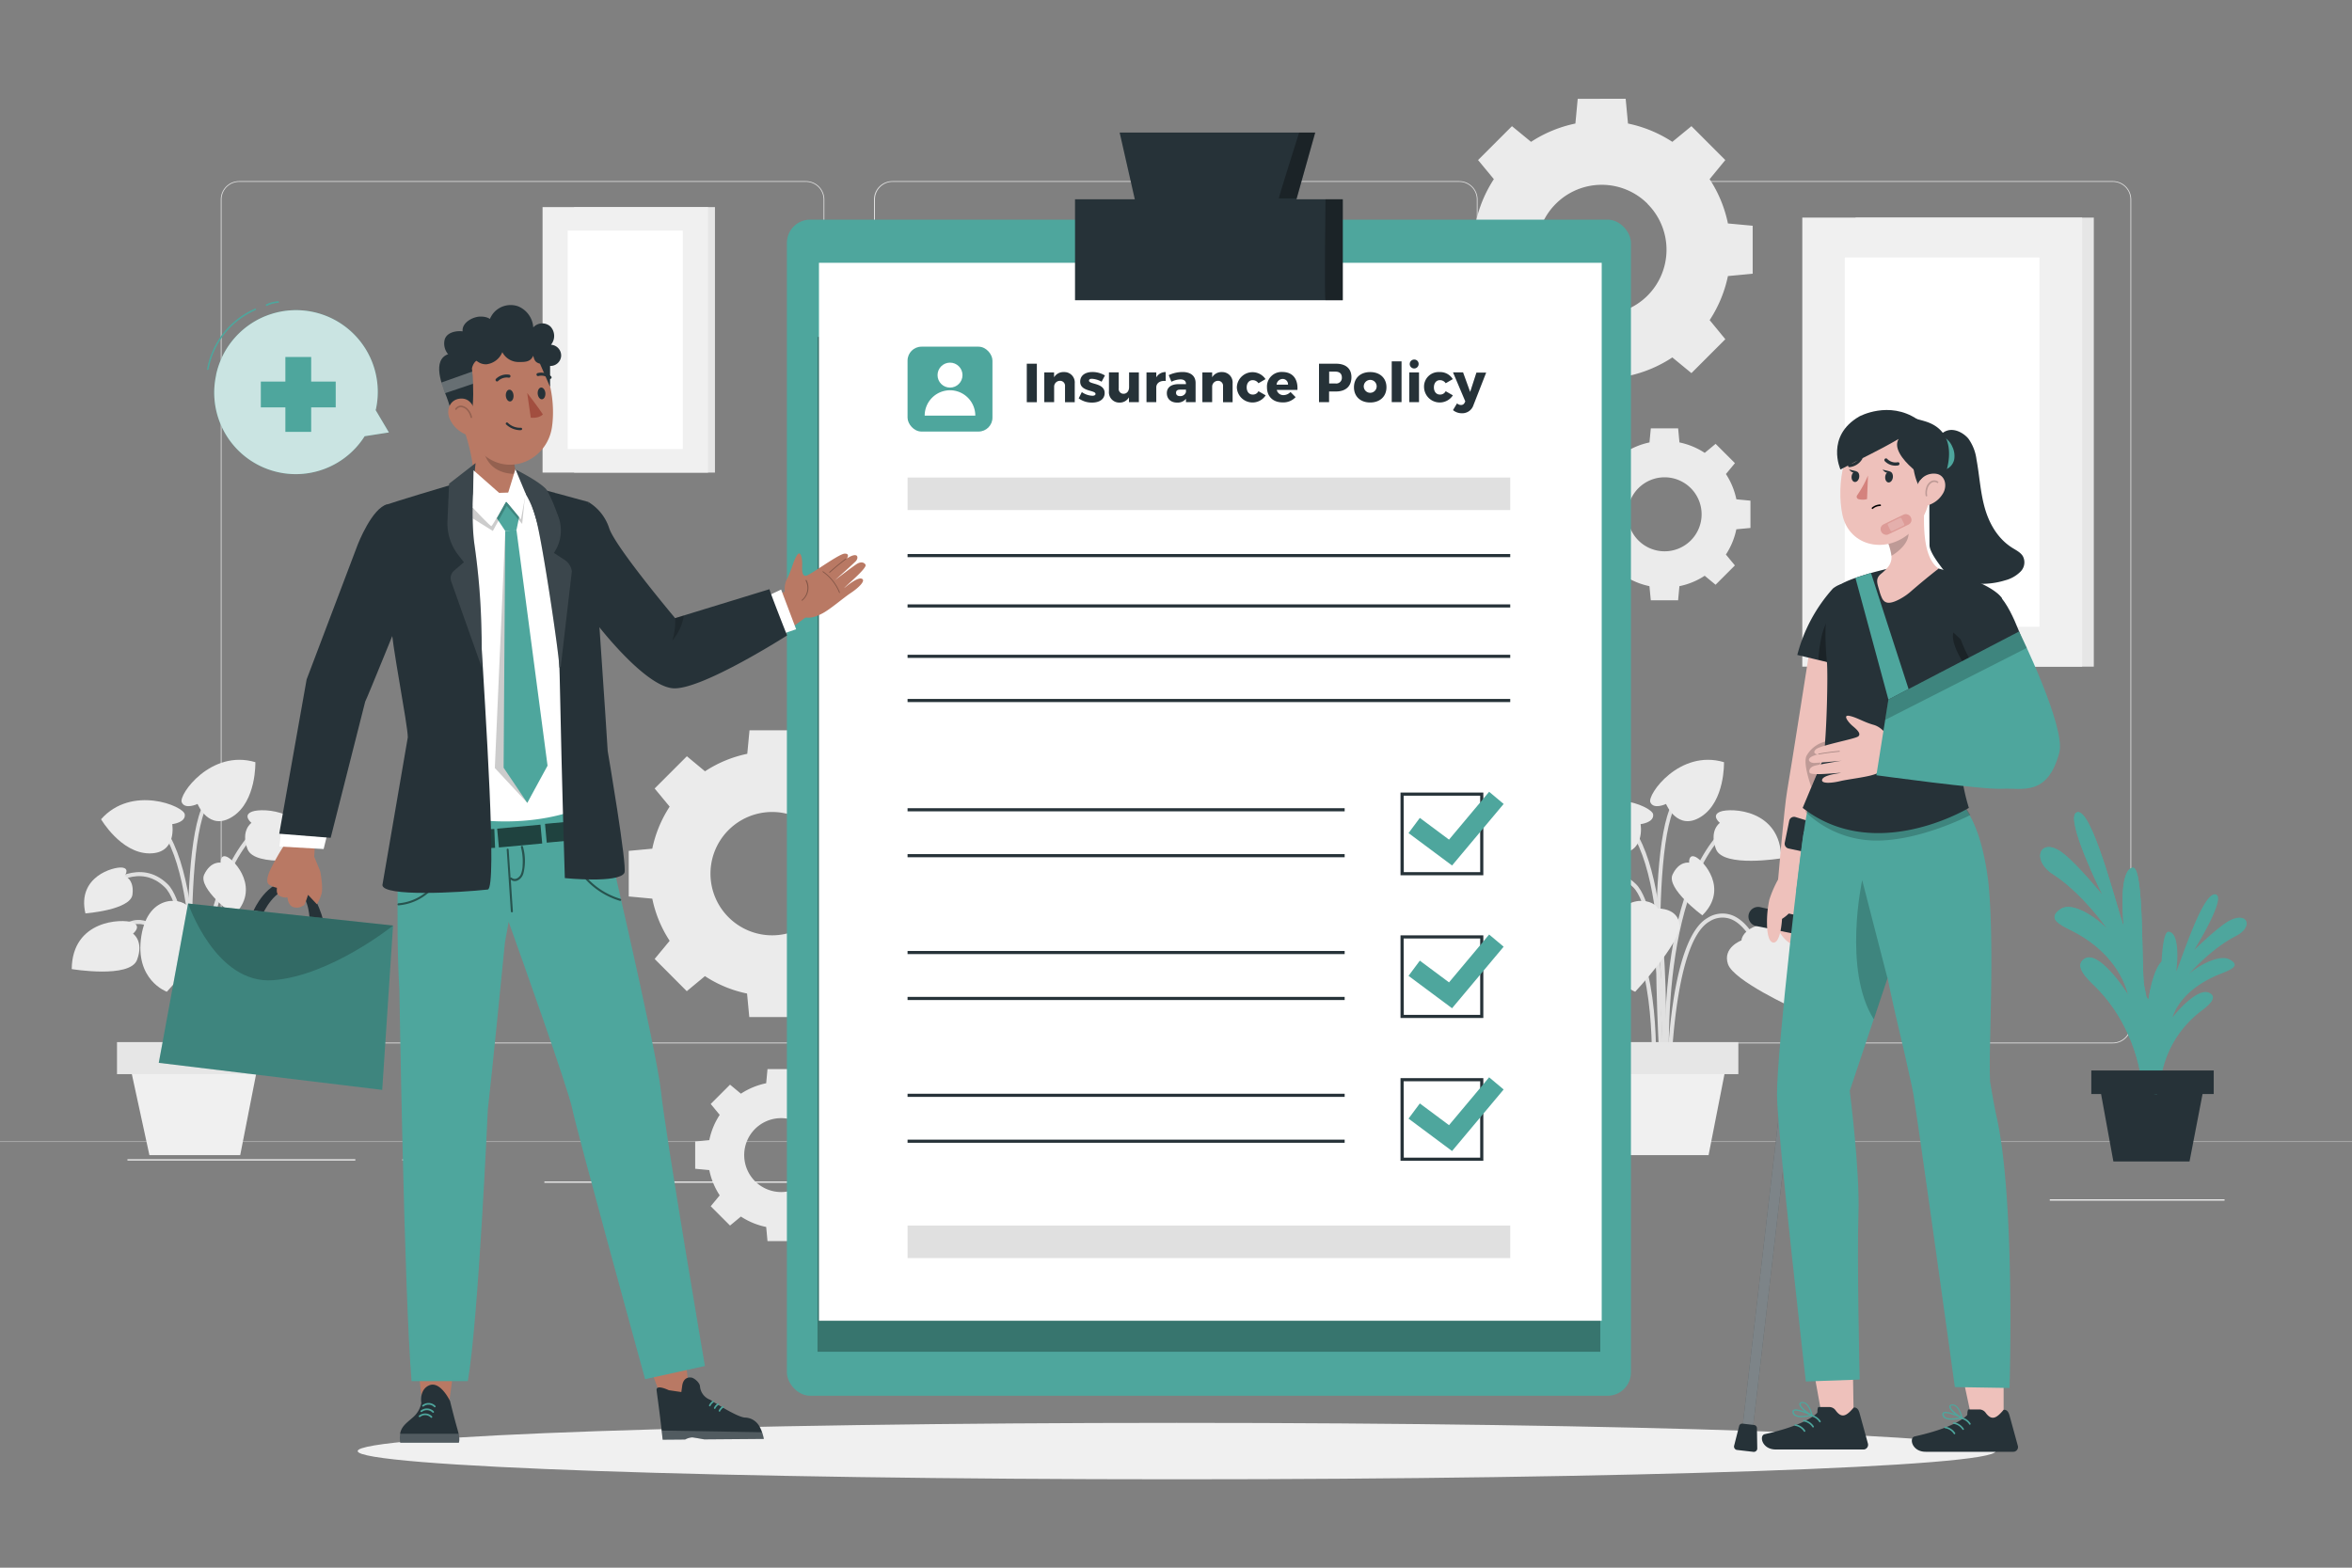 <svg xmlns="http://www.w3.org/2000/svg" viewBox="0 0 750 500"><rect x="0" y="0" width="750" height="500" fill="#808080" stroke="none"/><g id="freepik--background-complete--inject-2"><path d="M673.73,332.77H493a5.87,5.87,0,0,1-5.86-5.86V63.64A5.87,5.87,0,0,1,493,57.77H673.73a5.87,5.87,0,0,1,5.87,5.87V326.91A5.87,5.87,0,0,1,673.73,332.77ZM493,58a5.62,5.62,0,0,0-5.61,5.62V326.91a5.61,5.61,0,0,0,5.61,5.61H673.73a5.62,5.62,0,0,0,5.62-5.61V63.64A5.62,5.62,0,0,0,673.73,58Z" style="fill:#e0e0e0"></path><path d="M465.31,332.77H284.56a5.87,5.87,0,0,1-5.86-5.86V63.64a5.87,5.87,0,0,1,5.86-5.87H465.31a5.87,5.87,0,0,1,5.86,5.87V326.91A5.87,5.87,0,0,1,465.31,332.77ZM284.56,58A5.62,5.62,0,0,0,279,63.64V326.91a5.62,5.62,0,0,0,5.61,5.61H465.31a5.62,5.62,0,0,0,5.61-5.61V63.64A5.62,5.62,0,0,0,465.31,58Z" style="fill:#e0e0e0"></path><path d="M257,332.77H76.27a5.87,5.87,0,0,1-5.87-5.86V63.64a5.87,5.87,0,0,1,5.87-5.87H257a5.87,5.87,0,0,1,5.86,5.87V326.91A5.87,5.87,0,0,1,257,332.77ZM76.27,58a5.62,5.62,0,0,0-5.62,5.62V326.91a5.62,5.62,0,0,0,5.62,5.61H257a5.61,5.61,0,0,0,5.61-5.61V63.64A5.62,5.62,0,0,0,257,58Z" style="fill:#e0e0e0"></path><rect y="364.09" width="750" height="0.12" style="fill:#e0e0e0"></rect><rect x="653.63" y="382.51" width="55.73" height="0.42" style="fill:#ebebeb"></rect><rect x="495.04" y="387.08" width="14.63" height="0.42" style="fill:#ebebeb"></rect><rect x="40.64" y="369.72" width="72.67" height="0.42" style="fill:#ebebeb"></rect><rect x="128.3" y="369.72" width="10.66" height="0.42" style="fill:#ebebeb"></rect><rect x="173.59" y="376.82" width="157.61" height="0.42" style="fill:#ebebeb"></rect><path d="M62.54,342.14c0-.51-1.74-51.16-10-59.17-8-7.79-17.21-.29-17.59,0l-.83-1c.11-.08,10.49-8.56,19.32,0,8.61,8.37,10.3,57.95,10.36,60.05Z" style="fill:#e0e0e0"></path><path d="M63.24,352.1c-.06-.61-5.63-60.81,16.36-86l1,.85C59,291.72,64.47,351.37,64.53,352Z" style="fill:#e0e0e0"></path><path d="M62.43,345.73l-1.29-.09c0-.68,4.31-68.44-11.82-83.27l.87-.95C66.77,276.67,62.61,342.92,62.43,345.73Z" style="fill:#e0e0e0"></path><path d="M64.53,345.69H63.24c0-1.87.53-45.77,13-52.91a8.82,8.82,0,0,1,8.07-.79c7.54,3.12,11.28,16.54,11.43,17.11l-1.24.34c0-.13-3.73-13.38-10.68-16.26a7.63,7.63,0,0,0-6.94.72C65.05,300.67,64.53,345.24,64.53,345.69Z" style="fill:#e0e0e0"></path><path d="M59.67,345.72l-1.28-.07c0-.35,1.88-34.69-7.39-46.79-2.25-2.93-4.69-4.33-7.26-4.15-6.07.42-11.17,9.31-11.22,9.4l-1.12-.64c.22-.39,5.48-9.57,12.25-10.05,3-.21,5.84,1.35,8.37,4.65C61.58,310.55,59.76,344.29,59.67,345.72Z" style="fill:#e0e0e0"></path><path d="M61.7,350.39c-.25-3.33-6.05-81.75,4.16-95.57l1,.77C57,269,62.93,349.48,63,350.3Z" style="fill:#e0e0e0"></path><path d="M87.09,299.93s-6.13,2.26-4.31,7.59S104,321.64,104,321.64s8.11-7.44.66-19.54S87.25,296.11,87.09,299.93Z" style="fill:#ebebeb"></path><path d="M60.44,289.77s6.53-.27,6.9,5.36S53.2,316.31,53.2,316.31s-10.35-3.74-8.13-17.78S58.82,286.31,60.44,289.77Z" style="fill:#ebebeb"></path><path d="M54.92,262.85s4.35-.47,4-3.12S42,250.26,32.23,261.29c0,0,6.26,10.75,15.3,10.89S54.92,262.85,54.92,262.85Z" style="fill:#ebebeb"></path><path d="M63,256.41s-4,1.91-5.05-.53,9.35-17,23.48-12.79c0,0,.37,12.43-7.23,17.34S63,256.41,63,256.41Z" style="fill:#ebebeb"></path><path d="M42.42,297.78s3-2.42-.24-3.6-19.14-.85-19.31,14.9c0,0,18.53,3.08,20.82-2.92S42.42,297.78,42.42,297.78Z" style="fill:#ebebeb"></path><path d="M80.19,262.45s-3-2.42.24-3.61,19.14-.84,19.31,14.91c0,0-18.52,3.08-20.81-2.92S80.19,262.45,80.19,262.45Z" style="fill:#ebebeb"></path><path d="M70.4,275.14s-.26-2.94,2.12-1.79,10.67,10.1,2.07,18.59c0,0-11.57-8.57-9.48-13S70.4,275.14,70.4,275.14Z" style="fill:#ebebeb"></path><path d="M39.74,279.34s1.79-2.35-.84-2.64-14.41,2.85-11.66,14.62c0,0,14.35-1.08,15-6S39.74,279.34,39.74,279.34Z" style="fill:#ebebeb"></path><polygon points="76.6 368.41 47.64 368.41 39.94 332.89 83.57 332.89 76.6 368.41" style="fill:#f0f0f0"></polygon><rect x="37.31" y="332.37" width="48.77" height="10.22" style="fill:#e6e6e6"></rect><path d="M530.77,342.14c0-.51-1.73-51.16-10-59.17-8-7.79-17.21-.29-17.6,0l-.82-1c.1-.08,10.48-8.56,19.32,0,8.61,8.37,10.29,57.95,10.36,60.05Z" style="fill:#e0e0e0"></path><path d="M531.48,352.1c-.06-.61-5.63-60.81,16.35-86l1,.85c-21.62,24.81-16.1,84.46-16,85.06Z" style="fill:#e0e0e0"></path><path d="M530.66,345.73l-1.28-.09c0-.68,4.3-68.44-11.83-83.27l.88-.95C535,276.67,530.85,342.92,530.66,345.73Z" style="fill:#e0e0e0"></path><path d="M532.76,345.69h-1.29c0-1.87.54-45.77,13-52.91a8.8,8.8,0,0,1,8.06-.79c7.54,3.12,11.28,16.54,11.44,17.11l-1.25.34c0-.13-3.72-13.38-10.68-16.26a7.61,7.61,0,0,0-6.93.72C533.28,300.67,532.77,345.24,532.76,345.69Z" style="fill:#e0e0e0"></path><path d="M527.91,345.72l-1.29-.07c0-.35,1.88-34.69-7.39-46.79-2.24-2.93-4.68-4.33-7.26-4.15-6.07.42-11.16,9.31-11.21,9.4l-1.13-.64c.22-.39,5.49-9.57,12.25-10.05,3-.21,5.85,1.35,8.38,4.65C529.82,310.55,528,344.29,527.91,345.72Z" style="fill:#e0e0e0"></path><path d="M529.94,350.39c-.25-3.33-6.06-81.75,4.16-95.57l1,.77c-9.93,13.44-4,93.89-3.91,94.71Z" style="fill:#e0e0e0"></path><path d="M555.32,299.93s-6.13,2.26-4.3,7.59,21.2,14.12,21.2,14.12,8.12-7.44.66-19.54S555.49,296.11,555.32,299.93Z" style="fill:#ebebeb"></path><path d="M528.68,289.77s6.52-.27,6.89,5.36-14.14,21.18-14.14,21.18-10.35-3.74-8.13-17.78S527.05,286.31,528.68,289.77Z" style="fill:#ebebeb"></path><path d="M523.15,262.85s4.35-.47,4-3.12-16.91-9.47-26.69,1.56c0,0,6.26,10.75,15.31,10.89S523.15,262.85,523.15,262.85Z" style="fill:#ebebeb"></path><path d="M531.26,256.41s-3.94,1.91-5-.53,9.35-17,23.48-12.79c0,0,.37,12.43-7.23,17.34S531.26,256.41,531.26,256.41Z" style="fill:#ebebeb"></path><path d="M510.66,297.78s3-2.42-.24-3.6-19.15-.85-19.31,14.9c0,0,18.52,3.08,20.81-2.92S510.66,297.78,510.66,297.78Z" style="fill:#ebebeb"></path><path d="M548.43,262.45s-3-2.42.23-3.61S567.81,258,568,273.75c0,0-18.52,3.08-20.81-2.92S548.43,262.45,548.43,262.45Z" style="fill:#ebebeb"></path><path d="M538.63,275.14s-.26-2.94,2.12-1.79,10.67,10.1,2.08,18.59c0,0-11.57-8.57-9.49-13S538.63,275.14,538.63,275.14Z" style="fill:#ebebeb"></path><path d="M508,279.34s1.8-2.35-.83-2.64-14.41,2.85-11.67,14.62c0,0,14.35-1.08,15-6S508,279.34,508,279.34Z" style="fill:#ebebeb"></path><polygon points="544.83 368.41 515.88 368.41 508.17 332.89 551.8 332.89 544.83 368.41" style="fill:#f0f0f0"></polygon><rect x="505.55" y="332.37" width="48.77" height="10.22" style="fill:#e6e6e6"></rect><path d="M208,270.68l-7.51.7v14.54l7.51.7a38.69,38.69,0,0,0,5.54,13.44l-4.79,5.79L219,316.13l5.79-4.8a38.59,38.59,0,0,0,13.43,5.55l.71,7.5h14.53l.71-7.5a38.91,38.91,0,0,0,13.44-5.55l5.79,4.8,10.27-10.28-4.79-5.79a38.91,38.91,0,0,0,5.55-13.44l7.5-.7V271.38l-7.5-.7a38.91,38.91,0,0,0-5.55-13.44l4.79-5.79-10.27-10.28-5.79,4.8a38.91,38.91,0,0,0-13.44-5.55l-.71-7.5H239l-.71,7.5A38.91,38.91,0,0,0,224.81,246l-5.78-4.8-10.28,10.28,4.79,5.79A38.88,38.88,0,0,0,208,270.68Zm52.14-5.94a19.67,19.67,0,1,1-27.83,0A19.68,19.68,0,0,1,260.14,264.74Z" style="fill:#ebebeb"></path><path d="M507.88,159.25l-4.5.42v8.72l4.5.42a23.25,23.25,0,0,0,3.33,8.06l-2.88,3.47,6.17,6.16,3.47-2.87a23.06,23.06,0,0,0,8,3.32l.43,4.5h8.71l.42-4.5a23,23,0,0,0,8.06-3.32l3.47,2.87,6.16-6.16-2.87-3.47a23.25,23.25,0,0,0,3.33-8.06l4.5-.42v-8.71l-4.49-.43a23.4,23.4,0,0,0-3.33-8.06l2.87-3.47-6.16-6.16-3.47,2.88a23.25,23.25,0,0,0-8.06-3.33l-.42-4.5h-8.71l-.43,4.5a23.28,23.28,0,0,0-8,3.33l-3.47-2.88-6.17,6.16,2.88,3.48A23.28,23.28,0,0,0,507.88,159.25Zm31.27-3.56a11.8,11.8,0,1,1-16.69,0A11.8,11.8,0,0,1,539.15,155.69Z" style="fill:#ebebeb"></path><path d="M226.18,363.63l-4.5.43v8.71l4.5.42a23,23,0,0,0,3.32,8.06l-2.87,3.47,6.16,6.16,3.47-2.87a23,23,0,0,0,8.06,3.32l.42,4.5h8.71l.43-4.5a23.06,23.06,0,0,0,8.05-3.32l3.48,2.87,6.16-6.16-2.88-3.47a23.25,23.25,0,0,0,3.33-8.06l4.5-.42v-8.71l-4.5-.43a23.4,23.4,0,0,0-3.33-8.06l2.88-3.47-6.16-6.16-3.48,2.88a23.28,23.28,0,0,0-8.05-3.33l-.43-4.5h-8.71l-.42,4.5a23.25,23.25,0,0,0-8.06,3.33l-3.47-2.88-6.16,6.16,2.87,3.48A23.06,23.06,0,0,0,226.18,363.63Zm31.26-3.56a11.79,11.79,0,1,1-16.68,0A11.81,11.81,0,0,1,257.44,360.07Z" style="fill:#ebebeb"></path><path d="M476.36,57.14a40.88,40.88,0,0,0-5.83,14.13l-7.89.74V87.3l7.89.75a40.88,40.88,0,0,0,5.83,14.13l-5,6.09,10.81,10.81,6.09-5a40.92,40.92,0,0,0,14.14,5.83l.74,7.9h15.29l.74-7.9A40.92,40.92,0,0,0,533.27,114l6.09,5,10.81-10.81-5-6.09A40.71,40.71,0,0,0,551,88.05l7.89-.75V72L551,71.27a40.71,40.71,0,0,0-5.84-14.13l5-6.09L539.36,40.24l-6.09,5a41,41,0,0,0-14.14-5.84l-.74-7.89H503.1l-.74,7.89a41,41,0,0,0-14.14,5.84l-6.09-5L471.32,51.05Zm49,7.89a20.69,20.69,0,1,1-29.27,0A20.69,20.69,0,0,1,525.38,65Z" style="fill:#ebebeb"></path><rect x="183.06" y="66.05" width="44.92" height="84.68" style="fill:#e6e6e6"></rect><rect x="173.01" y="66.05" width="52.77" height="84.68" style="fill:#f0f0f0"></rect><rect x="181.03" y="73.57" width="36.7" height="69.64" style="fill:#fff"></rect><rect x="591.7" y="69.4" width="75.97" height="143.22" style="fill:#e6e6e6"></rect><rect x="574.71" y="69.4" width="89.24" height="143.22" style="fill:#f0f0f0"></rect><rect x="588.27" y="82.12" width="62.07" height="117.78" style="fill:#fff"></rect></g><g id="freepik--Shadow--inject-2"><path d="M636.38,462.81c0,5-116.93,9-261.17,9s-261.16-4.05-261.16-9,116.93-9,261.16-9S636.38,457.82,636.38,462.81Z" style="fill:#f0f0f0"></path></g><g id="freepik--Plant--inject-2"><g id="freepik--freepik--Plant--inject-111--inject-2"><polygon points="669.8 347.92 673.91 370.44 698.19 370.44 702.54 347.92 669.8 347.92" style="fill:#263238"></polygon><path d="M688.87,345.64a33.31,33.31,0,0,1,12.94-23.11c1.89-1.46,5.85-4.36,2.64-5.9-3.68-1.75-10.72,6.44-11.71,7.95,2.09-6.52,8.41-11.25,15.26-13.95,3.39-1.34,6.62-2.61,3-4.6s-11.42,2.84-13.23,4.91c4.28-4.78,9.69-9.56,15.24-12.42,6.12-3.16,3.35-8.42-3-4.35-3.91,2.53-10.34,8.84-10.34,8.84s10.11-16.21,7.06-17.67c-3.95-1.89-10.87,20.19-12.78,24.54.51-3.61,1-12.34-2.37-12.72-3.07-.34-2.32,21.4-3,25.24-.45,1.67-.66,2.52-1,4.21-.33-2.9-2.37-10.53-5.41-9.65-2.59.75-1,6.46-.32,9.17,1.63,6.57,3.27,12.93,3.29,19.66Z" style="fill:#4EA69D"></path><path d="M683.32,348.79c-.79-12.72-6.38-25.59-15.35-34.31-2.24-2.18-6.94-6.49-3.16-8.76,4.35-2.6,12.72,9.55,13.88,11.8-2.47-9.69-10-16.7-18.1-20.72-4-2-7.85-3.86-3.57-6.82s13.55,4.21,15.69,7.28c-5.08-7.11-11.5-14.22-18.07-18.44-7.26-4.67-3.95-12.49,3.5-6.45,4.69,3.74,12.3,13.09,12.3,13.09s-12-24.06-8.36-26.27c4.65-2.85,12.89,30,15.15,36.43-.6-5.35-1.17-18.32,2.86-18.88,3.64-.51,2.75,31.76,3.6,37.47.53,2.49.79,3.73,1.19,6.25.4-4.3,2.8-15.64,6.44-14.32,3.06,1.1,1.17,9.58.37,13.61-1.94,9.75-3.89,19.19-3.9,29.19Z" style="fill:#4EA69D"></path><path d="M683.32,348.79c-.79-12.72-6.38-25.59-15.35-34.31-2.24-2.18-6.94-6.49-3.16-8.76,4.35-2.6,12.72,9.55,13.88,11.8-2.47-9.69-10-16.7-18.1-20.72-4-2-7.85-3.86-3.57-6.82s13.55,4.21,15.69,7.28c-5.08-7.11-11.5-14.22-18.07-18.44-7.26-4.67-3.95-12.49,3.5-6.45,4.69,3.74,12.3,13.09,12.3,13.09s-12-24.06-8.36-26.27c4.65-2.85,12.89,30,15.15,36.43-.6-5.35-1.17-18.32,2.86-18.88,3.64-.51,2.75,31.76,3.6,37.47.53,2.49.79,3.73,1.19,6.25.4-4.3,2.8-15.64,6.44-14.32,3.06,1.1,1.17,9.58.37,13.61-1.94,9.75-3.89,19.19-3.9,29.19Z" style="fill:#4EA69D"></path><rect x="666.87" y="341.42" width="39.04" height="7.51" style="fill:#263238"></rect></g></g><g id="freepik--Clipboard--inject-2"><rect x="250.92" y="70.05" width="269.15" height="375.11" rx="7.43" style="fill:#4EA69D"></rect><rect x="260.69" y="107.46" width="249.6" height="323.67" style="opacity:0.3"></rect><rect x="261.15" y="83.82" width="249.6" height="337.42" style="fill:#fff"></rect><rect x="289.4" y="152.3" width="192.18" height="10.38" style="fill:#e0e0e0"></rect><rect x="289.4" y="390.87" width="192.18" height="10.38" style="fill:#e0e0e0"></rect><rect x="289.4" y="176.7" width="192.18" height="1" style="fill:#263238"></rect><rect x="289.4" y="192.76" width="192.18" height="1" style="fill:#263238"></rect><rect x="289.4" y="208.83" width="192.18" height="1" style="fill:#263238"></rect><rect x="289.4" y="222.92" width="192.18" height="1" style="fill:#263238"></rect><rect x="289.4" y="257.77" width="139.38" height="1" style="fill:#263238"></rect><rect x="289.4" y="272.41" width="139.38" height="1" style="fill:#263238"></rect><path d="M473,279.15H446.59V252.79H473Zm-25.36-1H472V253.79H447.59Z" style="fill:#263238"></path><polygon points="463.03 276.04 449.15 265.7 452.75 260.86 462.06 267.79 474.85 252.53 479.48 256.41 463.03 276.04" style="fill:#4EA69D"></polygon><rect x="289.4" y="303.3" width="139.38" height="1" style="fill:#263238"></rect><rect x="289.4" y="317.95" width="139.38" height="1" style="fill:#263238"></rect><path d="M473,324.68H446.59V298.32H473Zm-25.36-1H472V299.32H447.59Z" style="fill:#263238"></path><polygon points="463.03 321.57 449.15 311.24 452.75 306.39 462.06 313.32 474.85 298.06 479.48 301.94 463.03 321.57" style="fill:#4EA69D"></polygon><rect x="289.4" y="348.84" width="139.38" height="1" style="fill:#263238"></rect><rect x="289.4" y="363.48" width="139.38" height="1" style="fill:#263238"></rect><path d="M473,370.22H446.59V343.86H473Zm-25.36-1H472V344.86H447.59Z" style="fill:#263238"></path><polygon points="463.03 367.11 449.15 356.77 452.75 351.93 462.06 358.86 474.85 343.6 479.48 347.48 463.03 367.11" style="fill:#4EA69D"></polygon><path d="M330.63,116v12.29h-3.21V116Z" style="fill:#263238"></path><path d="M342.71,122.28v6h-3.1v-5.08a1.57,1.57,0,0,0-1.61-1.74,1.86,1.86,0,0,0-1.86,1.81v5H333v-9.48h3.12v1.54a3.47,3.47,0,0,1,3.14-1.66A3.31,3.31,0,0,1,342.71,122.28Z" style="fill:#263238"></path><path d="M348.15,120.81c-.53,0-.9.19-.9.6,0,1.24,5,.65,5,3.94,0,2-1.71,3.05-4,3.05a7,7,0,0,1-4.28-1.35l1-2a6.21,6.21,0,0,0,3.37,1.17c.58,0,1-.19,1-.58,0-1.29-4.89-.65-4.89-3.92,0-2,1.66-3.07,3.89-3.07a7.72,7.72,0,0,1,4,1.1l-1.06,2A7.09,7.09,0,0,0,348.15,120.81Z" style="fill:#263238"></path><path d="M363.16,118.78v9.48H360v-1.54a3.35,3.35,0,0,1-3,1.68,3.29,3.29,0,0,1-3.38-3.63v-6h3.12v5.1a1.52,1.52,0,0,0,1.52,1.72c1.11,0,1.78-.9,1.78-2.14v-4.68Z" style="fill:#263238"></path><path d="M371.71,118.66v2.85c-1.73-.17-2.89.6-3,1.91v4.84h-3.12v-9.48h3.12v1.58A3.41,3.41,0,0,1,371.71,118.66Z" style="fill:#263238"></path><path d="M381.25,122.09v6.17h-3.07v-1.07a3.4,3.4,0,0,1-2.85,1.21c-2,0-3.25-1.22-3.25-3s1.28-2.84,3.63-2.88h2.47v-.1c0-.89-.61-1.42-1.8-1.42a6.92,6.92,0,0,0-2.84.75l-.86-2.1a10.4,10.4,0,0,1,4.42-1C379.71,118.66,381.23,119.92,381.25,122.09Zm-3.07,3v-.82h-1.86c-.87,0-1.31.32-1.31,1s.47,1.07,1.28,1.07A1.86,1.86,0,0,0,378.18,125.05Z" style="fill:#263238"></path><path d="M393.05,122.28v6H390v-5.08a1.57,1.57,0,0,0-1.61-1.74,1.86,1.86,0,0,0-1.86,1.81v5h-3.12v-9.48h3.12v1.54a3.47,3.47,0,0,1,3.14-1.66A3.31,3.31,0,0,1,393.05,122.28Z" style="fill:#263238"></path><path d="M399.43,121.25c-1.12,0-1.89.93-1.89,2.3s.77,2.29,1.89,2.29a1.93,1.93,0,0,0,1.86-1.07l2.3,1.32a5,5,0,0,1-9.19-2.53,5,5,0,0,1,9.15-2.64l-2.26,1.31A2.18,2.18,0,0,0,399.43,121.25Z" style="fill:#263238"></path><path d="M413.72,124.35h-6.59a2.13,2.13,0,0,0,2.16,1.67,3.11,3.11,0,0,0,2.22-1l1.63,1.64a5.33,5.33,0,0,1-4.13,1.68c-3.11,0-5-1.91-5-4.81a4.65,4.65,0,0,1,4.95-4.89C412.25,118.67,413.93,120.9,413.72,124.35Zm-3-1.66a1.7,1.7,0,0,0-1.75-1.83,2,2,0,0,0-1.9,1.83Z" style="fill:#263238"></path><path d="M430.94,120.29c0,2.89-1.8,4.57-4.94,4.57h-2.19v3.4H420.6V116H426C429.14,116,430.94,117.55,430.94,120.29Zm-3.05.1c0-1.21-.75-1.86-2.05-1.86h-2v3.77h2A1.79,1.79,0,0,0,427.89,120.39Z" style="fill:#263238"></path><path d="M442.11,123.51c0,2.93-2.07,4.86-5.19,4.86s-5.17-1.93-5.17-4.86,2.05-4.84,5.17-4.84S442.11,120.6,442.11,123.51Zm-7.22,0a2.06,2.06,0,1,0,2-2.35A2.09,2.09,0,0,0,434.89,123.55Z" style="fill:#263238"></path><path d="M446.92,115.25v13h-3.13v-13Z" style="fill:#263238"></path><path d="M452.49,118.78v9.48h-3.1v-9.48Zm-.12-2.67a1.42,1.42,0,1,1-1.42-1.43A1.37,1.37,0,0,1,452.37,116.11Z" style="fill:#263238"></path><path d="M459.14,121.25c-1.13,0-1.9.93-1.9,2.3s.77,2.29,1.9,2.29a1.93,1.93,0,0,0,1.85-1.07l2.3,1.32a5,5,0,0,1-9.19-2.53,4.63,4.63,0,0,1,4.91-4.89,4.7,4.7,0,0,1,4.25,2.25L461,122.23A2.17,2.17,0,0,0,459.14,121.25Z" style="fill:#263238"></path><path d="M466.13,131.8a4.31,4.31,0,0,1-2.8-1l1.29-2.15a1.9,1.9,0,0,0,1.27.52,1.2,1.2,0,0,0,1.14-.72l.22-.43-3.92-9.26h3.21L468.8,125l2-6.17h3.11l-4.07,10.41A3.72,3.72,0,0,1,466.13,131.8Z" style="fill:#263238"></path><rect x="289.4" y="110.57" width="27.07" height="27.07" rx="4.44" style="fill:#4EA69D"></rect><circle cx="302.94" cy="119.64" r="3.98" style="fill:#fff"></circle><path d="M302.94,124.47a8.09,8.09,0,0,0-8.08,8.09H311A8.09,8.09,0,0,0,302.94,124.47Z" style="fill:#fff"></path><rect x="342.8" y="63.56" width="85.38" height="32.2" style="fill:#263238"></rect><polygon points="412.52 66.81 362.6 66.81 357.03 42.29 419.36 42.29 412.52 66.81" style="fill:#263238"></polygon><path d="M414.26,42.29c-.05.15-6.65,21-6.48,21h5.66l6-21Z" style="opacity:0.3"></path><path d="M422.67,63.56s-.41,32.2,0,32.2h5.51V63.56Z" style="opacity:0.3"></path></g><g id="freepik--speech-bubble--inject-2"><path d="M68.93,119.59a26,26,0,0,0,47.35,19.54l7.73-1.21-4.22-7.11c0-.14.08-.28.11-.42a26.05,26.05,0,1,0-51-10.8Z" style="fill:#4EA69D"></path><path d="M68.93,119.59a26,26,0,0,0,47.35,19.54l7.73-1.21-4.22-7.11c0-.14.08-.28.11-.42a26.05,26.05,0,1,0-51-10.8Z" style="fill:#fff;opacity:0.7"></path><path d="M66.23,118h0a.25.25,0,0,1-.2-.29A26.14,26.14,0,0,1,81.3,98.45a.24.24,0,0,1,.33.13.25.25,0,0,1-.13.33,25.64,25.64,0,0,0-15,18.87A.26.26,0,0,1,66.23,118Z" style="fill:#4EA69D"></path><path d="M85,97.55a.27.27,0,0,1-.23-.14.25.25,0,0,1,.11-.33,9.8,9.8,0,0,1,3.82-1,.25.25,0,0,1,.26.24.25.25,0,0,1-.23.26,9.13,9.13,0,0,0-3.62,1Z" style="fill:#4EA69D"></path><rect x="91" y="113.86" width="8.23" height="23.88" style="fill:#4EA69D"></rect><rect x="91" y="113.86" width="8.23" height="23.88" transform="translate(-30.69 220.93) rotate(-90)" style="fill:#4EA69D"></rect></g><g id="freepik--character-2--inject-2"><rect x="564.16" y="307.81" width="3.33" height="149.44" transform="translate(48.07 -62.91) rotate(6.65)" style="fill:#263238"></rect><rect x="564.16" y="307.81" width="3.33" height="149.44" transform="translate(48.07 -62.91) rotate(6.65)" style="fill:#fff;isolation:isolate;opacity:0.4"></rect><path d="M559.17,463.06l-5.36-.62A1.11,1.11,0,0,1,553,461l1.55-6.09a1,1,0,0,1,1.1-.85l3.72.43a1.06,1.06,0,0,1,.88,1.08l.1,6.29A1.1,1.1,0,0,1,559.17,463.06Z" style="fill:#263238"></path><path d="M567.63,297.52s2,3.37,4.33,3.7a3.92,3.92,0,0,0,3.58-1.19l.5-11.71-2.49-9.46L568.17,286Z" style="fill:#eec1bb"></path><path d="M578.05,200.92s-7.26,46.26-8.17,51.32S567,280.51,567,280.51l6.29,3.24,11.86-41.13,1.41-27Z" style="fill:#eec1bb"></path><path d="M585,264.43l-12.46-3.84a1.57,1.57,0,0,0-2,1.19l-1.42,7a1.57,1.57,0,0,0,1.21,1.84l12.35,2.66a1.58,1.58,0,0,0,1.84-1.13l.67-2.55.86-3.29A1.56,1.56,0,0,0,585,264.43Z" style="fill:#263238"></path><polygon points="576.49 311.22 583.23 273.66 577.49 272.08 571.97 310.64 576.49 311.22" style="fill:#263238"></polygon><path d="M576.3,292.67l-15-3.34a3.09,3.09,0,0,0-3.7,2.43h0a3.09,3.09,0,0,0,2.41,3.59L574,298.2Z" style="fill:#263238"></path><path d="M573.05,281c0,.45.82,4.57-.6,7.53a11.52,11.52,0,0,1-4.2,4.53s-.36,7.42-2.61,7.56-2.18-5.91-2.18-5.91a34.26,34.26,0,0,1,.74-7.74,35.09,35.09,0,0,1,3.56-7.76Z" style="fill:#eec1bb"></path><path d="M582,236.53a9.34,9.34,0,0,0-5.93,4.52c-1.26,2.53,1.54,10,1.54,10S581.67,241.8,582,236.53Z" style="isolation:isolate;opacity:0.2"></path><polygon points="638.91 452.92 629.04 453.88 623.65 428.7 638.91 427.27 638.91 452.92" style="fill:#eec1bb"></polygon><path d="M627.61,449.53h3.53a2.5,2.5,0,0,1,2,1c2,2.78,3.56,1.73,5.77-.88,1.4-.16,1.78,1.45,1.9,1.88l2.63,9.58a1.51,1.51,0,0,1-1,1.86,1.59,1.59,0,0,1-.43.06H614.06c-4.44,0-5.36-4.47-3.53-4.89,8.22-1.81,14-4.23,16.58-6.62C627.59,451.14,627.1,450.82,627.61,449.53Z" style="fill:#263238"></path><path d="M622.36,452.79a16,16,0,0,0,3.3-.43.19.19,0,0,0,0-.36c-.49-.24-4.9-2.3-6-1.52a.63.63,0,0,0-.29.62,1.45,1.45,0,0,0,.6,1.15A3.93,3.93,0,0,0,622.36,452.79Zm2.61-.69c-1.3.24-3.71.56-4.71-.18a1.17,1.17,0,0,1-.44-.84.26.26,0,0,1,.12-.27C620.55,450.39,623.14,451.3,625,452.1Z" style="fill:#4EA69D"></path><path d="M625.62,452.38h.13a.19.19,0,0,0,.06-.21c0-.18-1-4.52-3.45-4.24-.6.08-.77.36-.79.61-.15,1.15,2.62,3.32,3.94,3.87Zm-3-4.11c1.53,0,2.42,2.53,2.72,3.54-1.44-.76-3.45-2.56-3.33-3.26,0-.06,0-.22.45-.27Z" style="fill:#4EA69D"></path><path d="M628.16,454.42a.25.25,0,0,1-.21-.12,4,4,0,0,0-2.82-1.81.25.25,0,0,1-.21-.28.24.24,0,0,1,.28-.21,4.49,4.49,0,0,1,3.17,2,.24.24,0,0,1-.08.34A.2.2,0,0,1,628.16,454.42Z" style="fill:#4EA69D"></path><path d="M626,456.07a.25.25,0,0,1-.21-.12,4,4,0,0,0-2.81-1.81.25.25,0,0,1,.06-.5,4.5,4.5,0,0,1,3.17,2.05.24.24,0,0,1-.08.34A.2.2,0,0,1,626,456.07Z" style="fill:#4EA69D"></path><path d="M623.25,457.45a.25.25,0,0,1-.21-.11,4,4,0,0,0-2.82-1.81.25.25,0,0,1,.07-.5,4.54,4.54,0,0,1,3.17,2,.26.26,0,0,1-.08.35A.31.31,0,0,1,623.25,457.45Z" style="fill:#4EA69D"></path><polygon points="591.1 452.15 581.23 453.12 576.66 427.85 590.68 426.32 591.1 452.15" style="fill:#eec1bb"></polygon><path d="M579.8,448.76h3.53a2.51,2.51,0,0,1,2,1.05c2,2.77,3.56,1.72,5.77-.88,1.4-.17,1.78,1.44,1.9,1.88l2.63,9.57a1.52,1.52,0,0,1-1,1.87,1.27,1.27,0,0,1-.43.05H566.25c-4.44,0-5.36-4.47-3.53-4.88,8.22-1.82,14-4.24,16.58-6.63C579.78,450.37,579.29,450.06,579.8,448.76Z" style="fill:#263238"></path><path d="M574.55,452a16,16,0,0,0,3.3-.43.2.2,0,0,0,.12-.25.2.2,0,0,0-.12-.12c-.49-.24-4.9-2.3-6-1.52a.66.66,0,0,0-.29.63,1.47,1.47,0,0,0,.6,1.15A3.93,3.93,0,0,0,574.55,452Zm2.61-.69c-1.3.24-3.71.56-4.71-.19a1.15,1.15,0,0,1-.44-.84.25.25,0,0,1,.12-.26C572.74,449.62,575.33,450.53,577.16,451.34Z" style="fill:#4EA69D"></path><path d="M577.81,451.61a.15.15,0,0,0,.13,0,.18.18,0,0,0,.06-.2c0-.19-1-4.52-3.45-4.25-.6.08-.77.37-.79.61-.15,1.15,2.62,3.32,3.94,3.88Zm-3-4.1c1.53,0,2.42,2.53,2.72,3.54-1.44-.76-3.45-2.57-3.33-3.27,0,0,0-.22.45-.26Z" style="fill:#4EA69D"></path><path d="M580.35,453.66a.25.25,0,0,1-.21-.12,4,4,0,0,0-2.81-1.81.25.25,0,1,1,.06-.5,4.52,4.52,0,0,1,3.17,2,.26.26,0,0,1-.08.35A.28.28,0,0,1,580.35,453.66Z" style="fill:#4EA69D"></path><path d="M578.16,455.3a.26.26,0,0,1-.21-.11,4,4,0,0,0-2.81-1.81.25.25,0,1,1,.06-.5,4.52,4.52,0,0,1,3.17,2,.25.25,0,0,1-.08.35A.28.28,0,0,1,578.16,455.3Z" style="fill:#4EA69D"></path><path d="M575.44,456.69a.22.22,0,0,1-.21-.12,4,4,0,0,0-2.82-1.81.25.25,0,0,1-.21-.28.25.25,0,0,1,.28-.21,4.46,4.46,0,0,1,3.17,2,.25.25,0,0,1-.08.34A.22.22,0,0,1,575.44,456.69Z" style="fill:#4EA69D"></path><path d="M575.23,265.19c-.71,2.11-8.68,69.58-8.58,84.14.07,11.79,9.19,91.28,9.19,91.28L593,440s-.88-39.24-.38-52.86-2.78-39.22-2.78-39.22L610.4,286.5l-.78-20.62Z" style="fill:#4EA69D"></path><path d="M636.59,355.84c-.45-2-1.17-6-2.06-11.22l.09,0c-.65-7,1.58-43.05-.62-63.66-1.69-13.12-4.83-20.1-8.2-24.45l-.48-.61c-.56-.7-.9-1.09-.9-1.09-.65.17-1.28.32-1.92.45l-.71.16a90.12,90.12,0,0,1-44-2.16c-2.19,5.42-3.39,18.87-5,30.86,2.49,2.73,12.2,5.28,24.76,7.63l3.58,16.2c1.89,10,4.31,19.89,6.36,28.76l2.15,9.72c.13.64.26,1.27.38,1.89,1.09,5.58,13.34,94.08,13.34,94.08l17.44.28S642.7,382.47,636.59,355.84Z" style="fill:#4EA69D"></path><path d="M575.68,258.88a32.55,32.55,0,0,0,22.48,9.21c14.2.13,30.12-8.14,30.12-8.14l-1.78-3.05-40.89,4.46-8.41-4.46Z" style="isolation:isolate;opacity:0.2"></path><path d="M601.88,312c.07.33-8.07-31.28-8.07-31.28s-6.24,28.63,3.7,44.37Z" style="isolation:isolate;opacity:0.2"></path><path d="M584.48,187.7a50.57,50.57,0,0,0-11.36,21.19l19.49,4.67s5.39-14.24,3.21-19.45C593.54,188.69,590,183.47,584.48,187.7Z" style="fill:#263238"></path><g style="opacity:0.3"><path d="M583.26,196.94a21.18,21.18,0,0,0-2.18,5.16,45.79,45.79,0,0,0-1.25,8.21l3.75,1.08C583.43,206.38,583.41,202,583.26,196.94Z"></path></g><path d="M632.25,211.86l6.17-21c-3.9-5.82-23.21-10.29-23.21-10.29l-12.71.69s-4.89,1.09-9.08,2.46c-5.58,1.82-8.6,3.28-9.94,6.38,0,0-2.33,6.87-.92,21,.38,3.89-.06,24.12-1.14,30.81l-6.59,15.76c23.24,18.1,53,0,53,0a63.43,63.43,0,0,1-2.22-9.87c.34-4-.13-10.13,1.56-17.1C627.48,229.36,631.69,213.17,632.25,211.86Z" style="fill:#263238"></path><path d="M630.3,217.63s-8.91-11.22-7.4-15.89l9.17,8.58Z" style="opacity:0.3"></path><path d="M635.68,188.75c4.88,1.64,9.74,17.07,9.74,17.07l-14.34,9.47s-8.41-12.48-6.89-18.92C625.49,190.92,629.48,186.65,635.68,188.75Z" style="fill:#263238"></path><path d="M632,214.67s8.82,19,8.67,19.74c-.56,2.7-28.84.88-28.84.88l-.69,7.59a104.28,104.28,0,0,0,26,4.37c13.62.28,19.83-6.86,16.53-15.37-3.52-9.08-9.93-25-9.93-25Z" style="fill:#eec1bb"></path><path d="M640.67,234.41a8.59,8.59,0,0,1,5.6,1.09s-.27-1.25-2.58-2.11a10.65,10.65,0,0,0-3.54-.39Z" style="opacity:0.3"></path><path d="M602.39,235.43s-1.87-3.4-4.95-4.25-5.33-2.37-7.67-2.85-.37,2.07,1,3.22,2.81,2.46,1.79,3.31-12.3,2.85-13.58,4.19.64,1.59.64,1.59-2.72.56-2.8,1.7c0,.3.42,1,1.7,1,2.88-.14,8.92-.73,8.92-.73-.35,0-7.75,1.29-8.83,1.63-1.42.43-1.86,1.36-1.58,2.17.4,1.16,9.62-.09,10,.13,0,0-5.34.54-5.95,2s2.76,1.3,5.72.59c2.7-.64,8.18-1.21,10.87-2.13,3.31-1.14,5.27-2.65,5.59-5.92A11.11,11.11,0,0,0,602.39,235.43Z" style="fill:#eec1bb"></path><path d="M579.91,240.63a.13.13,0,0,1-.12-.11.12.12,0,0,1,.1-.14c2.19-.39,4.42-.69,6.64-.88a.14.14,0,0,1,.14.12.12.12,0,0,1-.12.13c-2.21.19-4.43.49-6.61.87Z" style="opacity:0.3"></path><path d="M598.34,247.26l3.83-24.13,41.67-21.71s15,30.53,12.83,38.62c-3.79,14.23-12,11.17-18.25,11.53S598.34,247.26,598.34,247.26Z" style="fill:#4EA69D"></path><polygon points="602.17 223.13 591.65 184.29 596.61 182.73 608.61 219.77 602.17 223.13" style="fill:#4EA69D"></polygon><polygon points="602.17 223.13 643.85 201.41 646.3 206.64 601.14 229.6 602.17 223.13" style="isolation:isolate;opacity:0.2"></polygon><path d="M645,177.32c-.75-1.18-2.16-1.86-3.4-2.64-4.71-3-7.4-7.93-8.77-12.93s-1.63-10.19-2.58-15.27a14.48,14.48,0,0,0-2.55-6.54c-1.51-1.91-6.17-4.93-9.49-.58l0,7.4c-1.3,3.5-1.14,7.29-.67,11s-2.08-2-2.26,1.69c-.11,2.21,0,12.17,0,14.38s3,6.05,4.4,7.88c1.74,2.3,4.81,3.54,7.86,4.09a25,25,0,0,0,11.89-.72,10.67,10.67,0,0,0,4.9-2.8A4.17,4.17,0,0,0,645,177.32Z" style="fill:#263238"></path><path d="M618.25,138.77a6.27,6.27,0,0,1,4.32,3.74,6.72,6.72,0,0,1,.61,3.86,4.3,4.3,0,0,1-2.21,3.11,3.17,3.17,0,0,1-3.64-.61,3.89,3.89,0,0,1-.69-3.38,27,27,0,0,1,1.14-3.39,5.48,5.48,0,0,0,.22-3.52" style="fill:#4EA69D"></path><path d="M618.19,181.35s-3.94,3-9,7.41a18.5,18.5,0,0,1-3.46,2.35c-3.32,1.77-4.76,1.31-5.58-.29a14.26,14.26,0,0,1-.68-1.76c-.7-2.68-1.76-4.37.42-6.1,2.44-2,3.62-3.62,3.18-6.26a19.67,19.67,0,0,0-1.4-4.53l1.92-2.26,10.08-10.17C613.4,166.53,612.88,177.66,618.19,181.35Z" style="fill:#eec1bb"></path><path d="M603.13,177.28c2.78-1.64,5.82-4.49,5.45-7.76a15,15,0,0,0-.79-3.5l-5.62,7.45A18.54,18.54,0,0,1,603.13,177.28Z" style="opacity:0.2"></path><path d="M616.5,148.83c-1,10.36-1.13,14.75-6.47,20.18-8,8.16-20.4,5.42-22.53-4.85-1.92-9.23,0-24.61,10.12-29S617.45,138.48,616.5,148.83Z" style="fill:#eec1bb"></path><path d="M603.61,152.1c-.06,1-.65,1.76-1.33,1.78s-1.19-.76-1.14-1.73.65-1.77,1.33-1.78S603.66,151.13,603.61,152.1Z" style="fill:#263238"></path><path d="M592.88,152c-.06.94-.65,1.71-1.33,1.73s-1.19-.74-1.13-1.68.65-1.71,1.33-1.72S592.93,151,592.88,152Z" style="fill:#263238"></path><path d="M601.39,146.2a.45.45,0,0,1,.36.13,3.71,3.71,0,0,0,3.37,1.1.47.47,0,0,1,.58.37.55.55,0,0,1-.41.63,4.68,4.68,0,0,1-4.27-1.35.52.52,0,0,1,0-.72A.54.54,0,0,1,601.39,146.2Z" style="fill:#263238"></path><path d="M593.29,145.74a.46.46,0,0,1,.36.06.5.5,0,0,1,.11.71,5.33,5.33,0,0,1-4,2.48.47.47,0,0,1-.47-.5.54.54,0,0,1,.52-.52,4.3,4.3,0,0,0,3.17-2A.51.51,0,0,1,593.29,145.74Z" style="fill:#263238"></path><path d="M612.09,155.33s-3.19-4.83-1.88-14.23a3,3,0,0,0-2.34-3.38c-4.46-.86-10.43-6.5-17.72,4.69,0,0,3.71-14.22,23.82-8,12.93,4,5.71,20.15,3.84,21.73S612.09,155.33,612.09,155.33Z" style="fill:#263238"></path><path d="M619.64,157.27a8.38,8.38,0,0,1-5,3.92c-2.74.68-4.15-3.72-3.22-6.47a5.52,5.52,0,0,1,6.21-3.57C620.21,151.68,621,154.84,619.64,157.27Z" style="fill:#eec1bb"></path><path d="M595.66,151.67a35.19,35.19,0,0,1-3.45,6.29.8.8,0,0,0,.38,1.22,5.14,5.14,0,0,0,2.77,0Z" style="fill:#d4827d"></path><path d="M602.68,150.35l-2.38-.57S601.6,151.56,602.68,150.35Z" style="fill:#263238"></path><path d="M592,150.3l-2.38-.56S590.91,151.51,592,150.3Z" style="fill:#263238"></path><path d="M611.4,133.74c-9.06-6.11-18.52-.91-18.52-.91-10.84,6.3-6,16.91-6,16.91,7.59-4,11.28-5.55,18.56-9.74-1.71,2.72,1.18,6.55,4.37,9.35s2.25,4,2.25,4C620.62,144,620.47,139.84,611.4,133.74Z" style="fill:#263238"></path><path d="M597.11,162.35a.25.25,0,0,1-.19-.09.26.26,0,0,1,0-.36,4.15,4.15,0,0,1,2.63-1h0a.25.25,0,0,1,.25.24.26.26,0,0,1-.25.26,3.59,3.59,0,0,0-2.3.85A.27.27,0,0,1,597.11,162.35Z"></path><path d="M614.3,158.3a.25.25,0,0,1-.25-.2,5.24,5.24,0,0,1,.22-2.72,3.47,3.47,0,0,1,1.39-1.85,2.11,2.11,0,0,1,2.35.08.25.25,0,0,1-.32.39,1.58,1.58,0,0,0-1.77,0,2.93,2.93,0,0,0-1.18,1.58,4.82,4.82,0,0,0-.2,2.47.25.25,0,0,1-.2.29Z" style="opacity:0.2"></path><rect x="599.38" y="165.55" width="10.44" height="3.51" rx="1.64" transform="translate(-12.47 280.22) rotate(-25.84)" style="fill:#d4827d"></rect><rect x="599.38" y="165.55" width="10.44" height="3.51" rx="1.64" transform="translate(-12.47 280.22) rotate(-25.84)" style="fill:#fff;opacity:0.2"></rect><rect x="602.17" y="165.94" width="4.84" height="2.73" rx="0.38" transform="translate(-12.47 280.23) rotate(-25.84)" style="fill:#fff;opacity:0.2"></rect></g><g id="freepik--character-1--inject-2"><polygon points="240.09 193 253.03 187.53 259.95 194.64 248.73 202.96 240.09 193" style="fill:#b97964"></polygon><path d="M250.66,191.24s-1.21-3.68.27-6.52,1.91-5.51,3.16-7.54,1.77,1.14,1.71,2.89-.12,3.73,1.2,3.57,10.47-7,12.33-7.06.72,1.55.72,1.55,2.27-1.6,3.15-.88c.23.19.46,1-.46,1.89-2.06,2-6.62,6-6.62,6,.26-.23,6.23-4.77,7.22-5.34,1.28-.73,2.26-.42,2.67.33.57,1.09-6.65,7-6.78,7.43,0,0,4-3.53,5.52-3s-.94,2.9-3.47,4.58c-2.32,1.53-6.47,5.15-9,6.48-3.1,1.64-5.54,2.05-8.14,0A11.17,11.17,0,0,1,250.66,191.24Z" style="fill:#b97964"></path><path d="M264.55,182.66a.13.13,0,0,1-.09-.22c1.66-1.49,3.4-2.92,5.18-4.25a.12.12,0,0,1,.17,0,.12.12,0,0,1,0,.18c-1.78,1.33-3.51,2.75-5.16,4.24A.11.11,0,0,1,264.55,182.66Z" style="opacity:0.3"></path><path d="M267.71,189.13a.13.13,0,0,1-.12-.08,14.7,14.7,0,0,0-5.24-6.62.12.12,0,0,1,.14-.2,15,15,0,0,1,5.34,6.73.13.13,0,0,1-.08.16Z" style="opacity:0.3"></path><path d="M255.73,191.56a.13.13,0,0,1-.1,0,.14.14,0,0,1,0-.18,4.95,4.95,0,0,0,1.25-6.21A.13.13,0,0,1,257,185a.13.13,0,0,1,.17,0,5.23,5.23,0,0,1-1.31,6.53Z" style="opacity:0.3"></path><path d="M80.87,290.42s4.18-9.83,11.83-9.35S103,293.34,103,293.34l-4.31-.65s-.3-8.87-5.73-9.13-9,7.62-9,7.62l-2.57-.79" style="fill:#263238"></path><polygon points="50.63 338.98 51.77 332.81 59.98 288.17 125.33 295.2 121.88 347.61 50.63 338.98" style="fill:#4EA69D"></polygon><polygon points="50.63 338.98 51.77 332.81 59.98 288.17 125.33 295.2 121.88 347.61 50.63 338.98" style="isolation:isolate;opacity:0.2"></polygon><path d="M91.41,268.72c-.88.49-5,7.85-5.71,9.86s-.62,3.22.31,3.69a7.57,7.57,0,0,0,2.23.87c.25-.05-.52,2,1.09,2.7s2.33.34,2.33.34.14,2.82,2.15,3.21,2.66-.63,3-.56,1.42-3.43,1.42-3.43l2.82,3a13.05,13.05,0,0,0,1.45-3.24c.65-2.06-.41-7.35-.41-7.35l-1.89-4.56.4-7.12s-8.45.43-8.47.63S91.41,268.72,91.41,268.72Z" style="fill:#b97964"></path><path d="M60,288.17s8.76,25.93,27.16,24.45,38.19-17.42,38.19-17.42" style="isolation:isolate;opacity:0.2"></path><path d="M151,155.25s.93-6.63-3-18.12l.61-.32c-.54-1.61-1.1-3.09-1.62-4.38a.1.1,0,0,1,0-.05l16.35,9.15c-.21,3.74,1.44,10.87,2.37,13.88,0,0,2.14,3.85-5.17,4.41C155.25,160.23,151,155.25,151,155.25Z" style="fill:#b97964"></path><path d="M163.89,146.75l-9.25-1.66c1,2.81,3.63,6.08,10,6.08A29,29,0,0,1,163.89,146.75Z" style="opacity:0.2"></path><path d="M146.58,124.65c1.52,10,2.17,15.75,7.73,20.44,8.38,7,20.18,1.46,21.7-8.87,1.37-9.3-1.33-24.17-11.59-27.22A14,14,0,0,0,146.58,124.65Z" style="fill:#b97964"></path><path d="M144.23,112.62c.89-5.69,14.84-7,19-4.48.62.37-7.28,5.25-6.79,5l-3.77,1.68c-.62-.08-1.73.73-2.18,2.64,0,0,1.81,15.45-2.18,20.33-3.68-1.41-4.43-7.53-5.86-11.09C140.3,121.43,137.6,113.63,144.23,112.62Z" style="fill:#263238"></path><path d="M143.34,133.43a9.52,9.52,0,0,0,5.24,5.15c3.15,1.23,4-2.17,3.41-5.32-.51-2.85-1.65-6.26-5-6.14S142.15,130.54,143.34,133.43Z" style="fill:#b97964"></path><path d="M161.3,126.29c.09,1,.71,1.82,1.39,1.75s1.15-.95,1.06-2-.71-1.82-1.39-1.75S161.21,125.26,161.3,126.29Z" style="fill:#263238"></path><path d="M171.46,125.6c.09,1,.71,1.82,1.39,1.75s1.15-1,1.06-2-.72-1.82-1.39-1.75S171.37,124.57,171.46,125.6Z" style="fill:#263238"></path><path d="M168.11,125.32s3.73,4.85,5,6.84c-1.33,1.43-3.86,1.05-3.86,1.05Z" style="fill:#a24e3f"></path><path d="M158.34,121.64a.47.47,0,0,0,.48-.11,4,4,0,0,1,3.36-1.08.5.5,0,0,0,.59-.36.48.48,0,0,0-.36-.58,4.88,4.88,0,0,0-4.25,1.32.48.48,0,0,0,0,.68A.43.43,0,0,0,158.34,121.64Z" style="fill:#263238"></path><path d="M165.66,137.2a6.77,6.77,0,0,1-4.24-1.8.37.37,0,1,1,.47-.58,5.64,5.64,0,0,0,4.19,1.61.37.37,0,0,1,.41.34.38.38,0,0,1-.34.41Z" style="fill:#263238"></path><path d="M150.28,133.3a.26.26,0,0,1-.25-.2,4.63,4.63,0,0,0-1.1-2.21,3,3,0,0,0-1.68-1,1.63,1.63,0,0,0-1.63.7.25.25,0,0,1-.44-.24,2.09,2.09,0,0,1,2.14-.95,3.51,3.51,0,0,1,2,1.2,5.21,5.21,0,0,1,1.21,2.44.24.24,0,0,1-.19.29Z" style="opacity:0.2"></path><path d="M175.55,120.84a.51.51,0,0,0,.23-.16.48.48,0,0,0-.07-.68,4.75,4.75,0,0,0-4.29-1,.48.48,0,0,0-.32.61.49.49,0,0,0,.6.32,3.7,3.7,0,0,1,3.4.83A.47.47,0,0,0,175.55,120.84Z" style="fill:#263238"></path><path d="M141.77,108.41c.59-2.32,3.49-3,5.75-2.73-.3-2.76,3.19-4.61,5.47-4.7s3.28.79,3.28.79c-.18,0,.62-1.42,1.14-2a7.18,7.18,0,0,1,7.78-2.08,7.81,7.81,0,0,1,4.86,6.74,3.86,3.86,0,0,1,5.49-.27,4.4,4.4,0,0,1,.16,5.79,3.45,3.45,0,0,1,3.24,3.54,3.4,3.4,0,0,1-3.53,3.22c0,2.06,0,4.63,0,6.69L172.19,116c-1.45-.4-1.76-1-2.15-2.54-.9,2-2.54,2-4.64,2a5.84,5.84,0,0,1-5.22-3.14,6.26,6.26,0,0,1-5.1,3.87,4.51,4.51,0,0,1-4.61-4,4.8,4.8,0,0,1-5.95,2.07A5.27,5.27,0,0,1,141.77,108.41Z" style="fill:#263238"></path><path d="M140.77,122l9.82-3.49c.14,1.3.22,2.59.25,3.89l-8.89,3A34.53,34.53,0,0,1,140.77,122Z" style="fill:#fff;opacity:0.3"></path><polygon points="245.27 189.82 249.08 188.04 253.87 200.69 249.57 202.17 245.27 189.82" style="fill:#fff"></polygon><polygon points="203.45 425.76 212.17 449.28 220.07 446.73 217.34 421.9 203.45 425.76" style="fill:#b97964"></polygon><path d="M211.32,459.18l7.16-.06a5.36,5.36,0,0,1,2.29-.68c.85.1,3.8.64,3.8.64l19-.15a14.86,14.86,0,0,0-.57-2.13,9.67,9.67,0,0,0-.91-2,5.39,5.39,0,0,0-4.56-2.68c-2.66-.15-11.08-5.68-11.08-5.68a5,5,0,0,1-3.24-4.28c-.07-1.21-1.88-2.68-2.73-2.79-1.74-.24-2.7.87-2.94,2.61l-.28,2-4-.59s-4.1-2-3.89,0c.13,1.14.85,6.21,1.31,10.24.11.93.21,1.82.3,2.6h0C211.18,458,211.32,459.18,211.32,459.18Z" style="fill:#263238"></path><g style="opacity:0.2"><path d="M243.59,458.93l-19,.15s-2.95-.54-3.8-.64a5.36,5.36,0,0,0-2.29.68l-7.16.06s-.14-1.19-.34-2.92l32,.54A14.86,14.86,0,0,1,243.59,458.93Z" style="fill:#fff"></path></g><path d="M230.65,448.53a.24.24,0,0,0-.32,0,3.32,3.32,0,0,0-1.13,1.32c-.14.29.29.57.43.27a3,3,0,0,1,1-1.16.26.26,0,0,0,0-.4Z" style="fill:#4EA69D"></path><path d="M229.14,447.65a.26.26,0,0,0-.33,0,3.32,3.32,0,0,0-1.13,1.32c-.14.29.29.57.43.27a3,3,0,0,1,1-1.16.26.26,0,0,0,0-.4Z" style="fill:#4EA69D"></path><path d="M227.57,446.83a.26.26,0,0,0-.33,0,3.32,3.32,0,0,0-1.13,1.32c-.14.29.29.57.43.27a3,3,0,0,1,1-1.16.26.26,0,0,0,0-.4Z" style="fill:#4EA69D"></path><polygon points="146.58 422.66 143.09 448.26 134.75 448.68 132.04 424 146.58 422.66" style="fill:#b97964"></polygon><path d="M127.64,460.14H146.3s.41-.78-.06-2.87c-.07-.32-.16-.68-.28-1.07,0,0,0,0,0-.06-.17-.57-.37-1.28-.58-2.05-.86-3.12-1.86-7.21-1.86-7.21s-3.11-6.64-6.74-5c-3.19,1.45-2.43,5.62-2.43,5.62a8.15,8.15,0,0,1-2.73,4.6c-1.49,1.34-3,2.37-3.69,4a5.09,5.09,0,0,0-.32,1,.59.59,0,0,0,0,.13A7.81,7.81,0,0,0,127.64,460.14Z" style="fill:#263238"></path><g style="opacity:0.2"><path d="M146.24,457.27c.47,2.09.06,2.87.06,2.87H127.64a7.81,7.81,0,0,1-.07-2.87Z" style="fill:#fff"></path></g><path d="M135.08,448.57a2.51,2.51,0,0,1,3.37.2c.25.25.64-.14.39-.38a3.07,3.07,0,0,0-4.15-.21c-.28.21.11.6.39.39Z" style="fill:#4EA69D"></path><path d="M134.55,450.31a2.51,2.51,0,0,1,3.37.21c.26.25.65-.14.39-.39a3.07,3.07,0,0,0-4.15-.21c-.28.22.12.6.39.39Z" style="fill:#4EA69D"></path><path d="M134,451.91a2.51,2.51,0,0,1,3.37.21c.26.25.65-.14.39-.39a3.08,3.08,0,0,0-4.15-.21c-.28.22.12.61.39.39Z" style="fill:#4EA69D"></path><path d="M127.3,260.29l40.28.34,23.43-4.1s18.31,77.59,19.77,91.57,14,87.58,14,87.58l-19.07,4.19s-21.68-78.7-23.24-86.27c-1.36-6.59-16.43-48.85-20.27-59.59-.39,2.2-.79,4.41-1.19,6.6-1,9.91-4.09,41.5-5.45,53.25,0,0-3,67.15-6.38,86.65l-17.94,0c-2.37-27.68-3.89-124.91-3.89-124.91h0C126.05,294.51,127.3,260.29,127.3,260.29Z" style="fill:#4EA69D"></path><g style="opacity:0.5"><path d="M182,271a23.71,23.71,0,0,0,15.88,15.69.33.33,0,0,1-.17.63,24.38,24.38,0,0,1-16.35-16.15c-.12-.4.52-.57.64-.17Z"></path><path d="M161.58,271q.66,9.83,1.32,19.66c0,.43.67.43.65,0q-.35-5-.67-10.1c1.61,1.25,3.51-.26,4-1.93a16.38,16.38,0,0,0-.13-8.62.33.33,0,0,0-.64.16,18.36,18.36,0,0,1,.54,5.81,7.94,7.94,0,0,1-.62,3c-.52,1-1.83,1.87-2.88.95a.29.29,0,0,0-.35,0l-.6-8.92C162.21,270.57,161.56,270.57,161.58,271Z"></path><path d="M142.31,272.1a16.55,16.55,0,0,1-15.24,16.65c-.41,0-.41-.62,0-.65a15.9,15.9,0,0,0,14.6-16,.32.32,0,0,1,.64,0Z"></path></g><rect x="174.04" y="262.12" width="13.87" height="6.02" transform="translate(-23.5 17.67) rotate(-5.25)" style="opacity:0.6"></rect><rect x="143.87" y="264.67" width="13.87" height="6.02" transform="translate(-10.47 6.18) rotate(-2.27)" style="opacity:0.6"></rect><rect x="158.78" y="263.65" width="13.87" height="6.02" transform="translate(-23.7 16.28) rotate(-5.25)" style="opacity:0.6"></rect><path d="M176.34,157.19A224.84,224.84,0,0,0,125.88,161l5.21,75.11a128.62,128.62,0,0,1-1.05,20c23.41,9,47.89,7.17,62.79-2.12,0-.11.33-.07-1.13-13.8-2.57-24.18-5.36-58.72-9.35-80.47C182.25,159.14,176.89,157.22,176.34,157.19Z" style="fill:#fff"></path><polygon points="89.56 265.81 89.11 269.99 103.2 270.79 104.14 266.97 89.56 265.81" style="fill:#fff"></polygon><path d="M153.39,203.24c-1.29-22.5-8.26-49-8.26-49-18.14,5.41-22.54,6.92-22.54,6.92s2,20.25,2.13,37.71c0,5.61,5.32,32.27,5.32,36.28l-8.1,47.14c.18,3.77,24.52,2.41,33.6,1.42C158.61,283.35,154.68,225.74,153.39,203.24Z" style="fill:#263238"></path><path d="M167.17,154.51s10.53,24.08,11.3,61.26,1.64,64.29,1.64,64.29,17.2,1.75,19-1.67c1-1.86-5.33-38.87-5.33-38.87s-4.7-75.23-6.17-79.43C187.59,160.09,166.8,154.42,167.17,154.51Z" style="fill:#263238"></path><path d="M151.65,147.71l-8.44,6.56-.52,11.93a16.49,16.49,0,0,0,3.48,10.87l1.76,2.25L144.8,182a3.15,3.15,0,0,0-.92,3.44l9.79,27.6h0c-.19-7.26.37-20.32-2.39-39.46C150.24,166.06,150.81,155.27,151.65,147.71Z" style="fill:#263238"></path><path d="M165.15,154.27s3.66,3.36,5.79,11.31,7.33,42.93,7.44,47.34l.44-.36,3.53-30.36a5.22,5.22,0,0,0-2.33-3.64l-3.4-2.22h0a12.61,12.61,0,0,0,1.45-11.54c-1.37-3.72-3.07-7.93-4.12-9-2.32-2.25-6.69-4.56-9.63-6.11Z" style="fill:#263238"></path><polygon points="115.65 218.81 115.65 218.88 115.77 218.59 115.76 218.6 115.65 218.81" style="fill:#263238"></polygon><polygon points="158.4 165.26 161.11 169.33 164.67 169.14 165.64 164.45 161.36 159.88 158.4 165.26" style="fill:#4EA69D"></polygon><polygon points="161.11 169.33 157.79 244.95 168.14 256.07 173.43 244.21 163.62 169.76 161.11 169.33" style="opacity:0.2"></polygon><polygon points="161.11 169.33 160.59 244.85 168.14 256.07 174.6 244.21 164.69 169.05 161.11 169.33" style="fill:#4EA69D"></polygon><path d="M151.65,147.71l-8.44,6.56-.52,11.93a16.49,16.49,0,0,0,3.48,10.87l1.76,2.25L144.8,182a3.15,3.15,0,0,0-.92,3.44l9.79,27.6h0c-.19-7.26.37-20.32-2.39-39.46C150.24,166.06,150.81,155.27,151.65,147.71Z" style="fill:#fff;isolation:isolate;opacity:0.1"></path><path d="M165.15,154.27s3.66,3.36,5.79,11.31,7.33,42.93,7.44,47.34l.44-.36,3.53-30.36a5.22,5.22,0,0,0-2.33-3.64l-3.4-2.22h0a12.61,12.61,0,0,0,1.45-11.54c-1.37-3.72-3.07-7.93-4.12-9-2.32-2.25-6.69-4.56-9.63-6.11Z" style="fill:#fff;isolation:isolate;opacity:0.1"></path><path d="M130,190.79c-1.9,4.63-12.7,31.32-13.55,33l-11,43.42-16.41-1.3,8.74-49.22,16.34-43.12s4.56-11.68,9.37-12.68Z" style="fill:#263238"></path><path d="M187.59,160.09a15.17,15.17,0,0,1,6.69,8.45c2.12,6.16,21,28.61,21,28.61l30.09-9.23c0,.57,5.61,14.75,5.61,14.75s-26.68,17.06-36,16.87-25.24-21.25-25.24-21.25Z" style="fill:#263238"></path><path d="M150.73,165.34l6.42,4,4.43-8,4.93,5.77.85-8.41s-2.44,4.69-2.51,4.48-3.23-3.12-3.23-3.12l-5.93,3.81s-4.94-2.9-4.94-2.85S150.73,165.34,150.73,165.34Z" style="opacity:0.2"></path><path d="M151,150l10.42,9.19,2.94-9.55,3.27,7.85-1.5,8.14-4.73-5.76s-4.33,7.78-4.68,7.93-5.94-5.85-5.94-5.85Z" style="fill:#fff"></path><path d="M215.3,197.15a21.25,21.25,0,0,1-.91,7.13,15.92,15.92,0,0,0,3.68-8Z" style="isolation:isolate;opacity:0.2"></path></g></svg>

